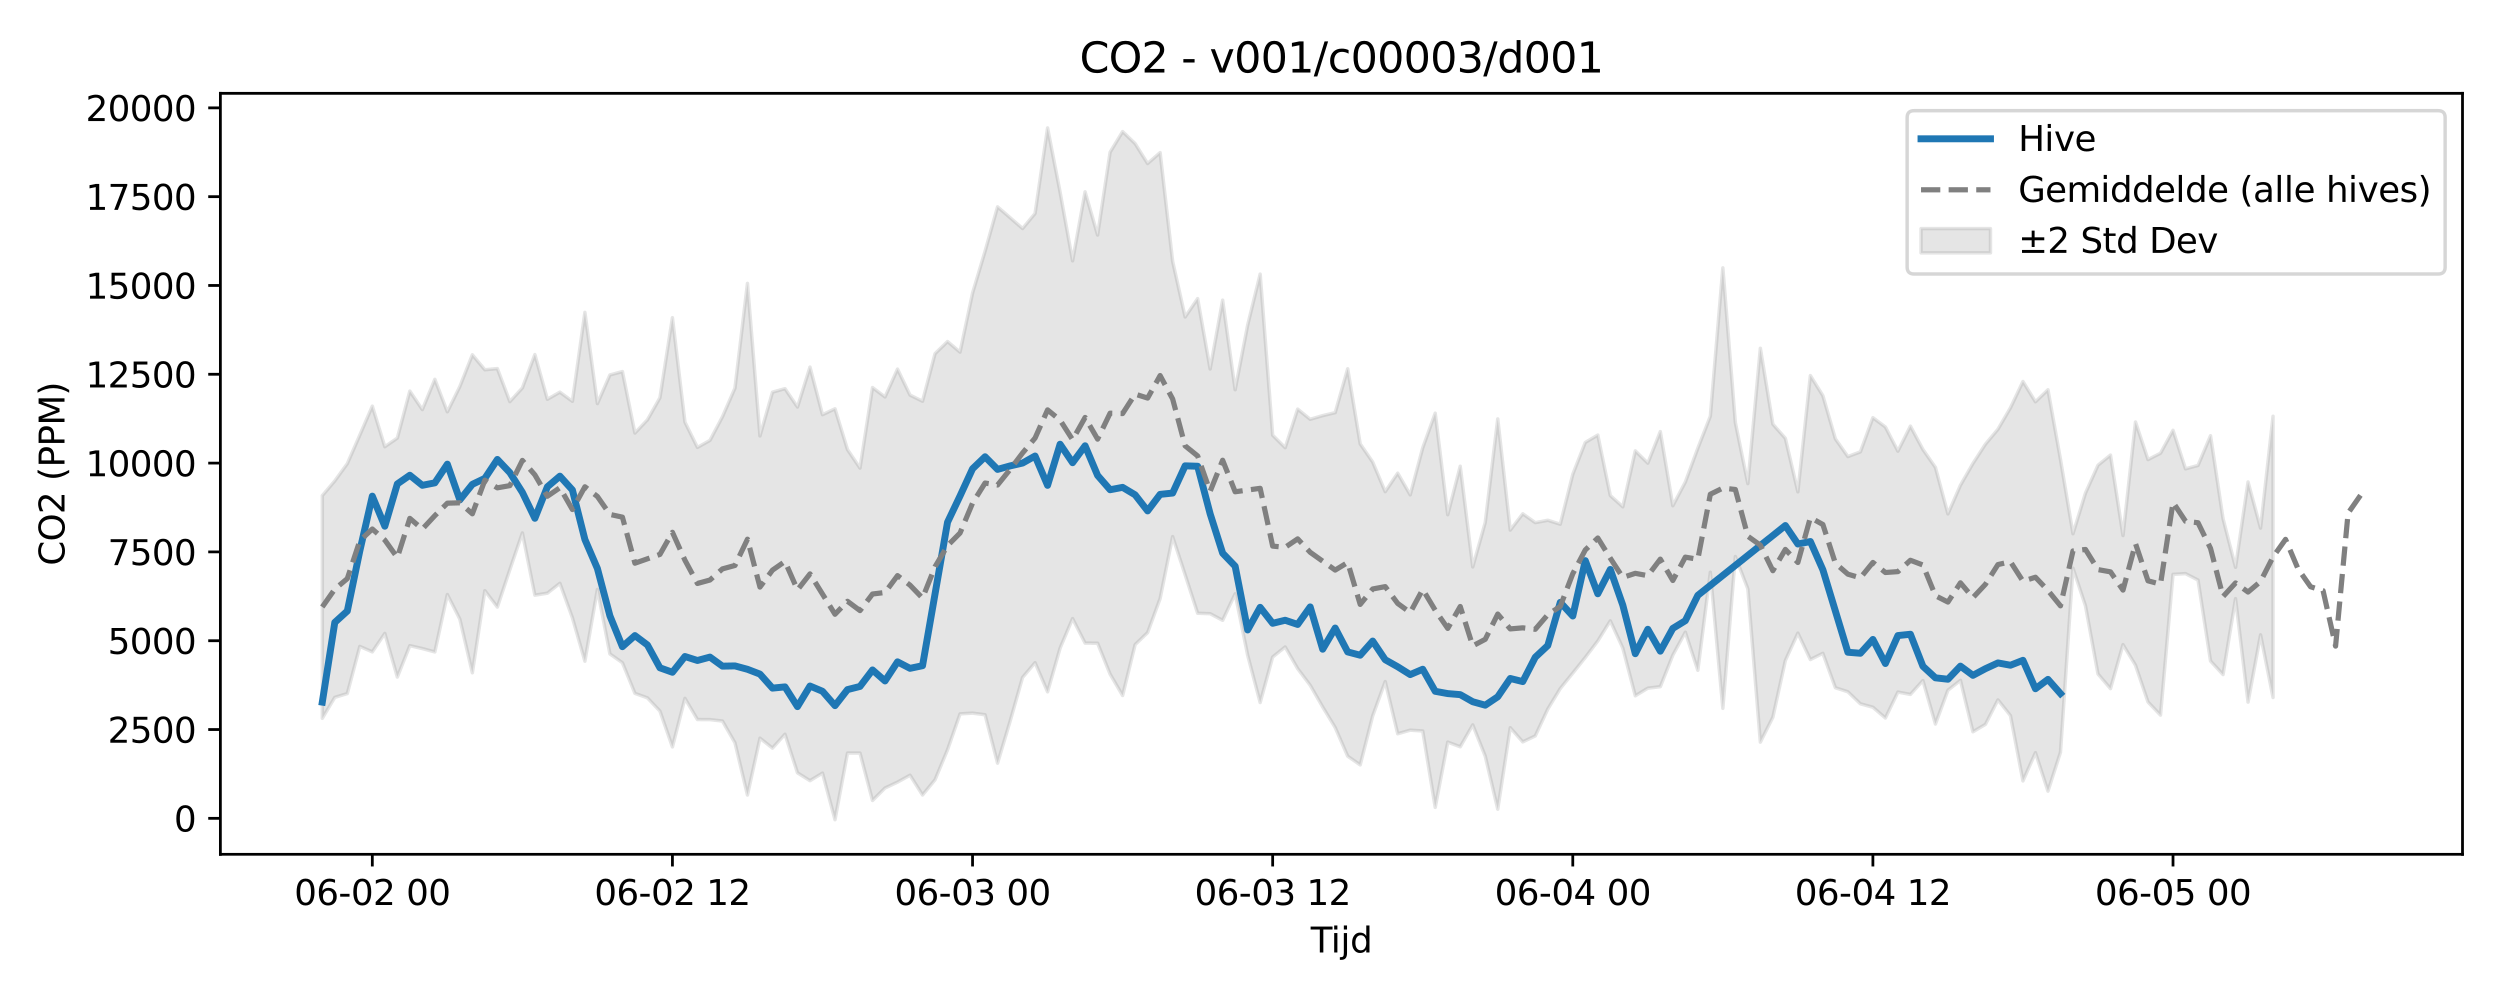 <?xml version="1.0" encoding="utf-8" standalone="no"?>
<!DOCTYPE svg PUBLIC "-//W3C//DTD SVG 1.1//EN"
  "http://www.w3.org/Graphics/SVG/1.1/DTD/svg11.dtd">
<svg xmlns:xlink="http://www.w3.org/1999/xlink" width="720pt" height="288pt" viewBox="0 0 720 288" xmlns="http://www.w3.org/2000/svg" version="1.1">
 <defs>
  <style type="text/css">*{stroke-linejoin: round; stroke-linecap: butt}</style>
 </defs>
 <g id="figure_1">
  <g id="patch_1">
   <path d="M 0 288 
L 720 288 
L 720 0 
L 0 0 
z
" style="fill: #ffffff"/>
  </g>
  <g id="axes_1">
   <g id="patch_2">
    <path d="M 63.47 246.04 
L 709.2 246.04 
L 709.2 26.88 
L 63.47 26.88 
z
" style="fill: #ffffff"/>
   </g>
   <g id="FillBetweenPolyCollection_1">
    <defs>
     <path id="md3082f75f8" d="M 92.821 -145.256 
L 92.821 -81.126 
L 96.423 -87.15 
L 100.024 -88.252 
L 103.626 -101.834 
L 107.227 -100.257 
L 110.828 -105.578 
L 114.43 -93.008 
L 118.031 -102.047 
L 121.633 -101.211 
L 125.234 -100.236 
L 128.835 -116.774 
L 132.437 -109.688 
L 136.038 -94.23 
L 139.639 -117.886 
L 143.241 -113.158 
L 146.842 -123.954 
L 150.444 -134.523 
L 154.045 -116.588 
L 157.646 -117.158 
L 161.248 -120.013 
L 164.849 -110.102 
L 168.451 -97.567 
L 172.052 -118.265 
L 175.653 -99.675 
L 179.255 -97.133 
L 182.856 -88.314 
L 186.458 -87.012 
L 190.059 -83.213 
L 193.66 -72.883 
L 197.262 -86.874 
L 200.863 -80.772 
L 204.465 -80.747 
L 208.066 -80.342 
L 211.667 -74.076 
L 215.269 -59.028 
L 218.87 -75.405 
L 222.472 -72.541 
L 226.073 -76.539 
L 229.674 -65.428 
L 233.276 -63.16 
L 236.877 -65.345 
L 240.479 -51.922 
L 244.08 -71.128 
L 247.681 -71.117 
L 251.283 -57.455 
L 254.884 -61.055 
L 258.486 -62.745 
L 262.087 -64.737 
L 265.688 -59.037 
L 269.29 -63.426 
L 272.891 -72.067 
L 276.492 -82.403 
L 280.094 -82.618 
L 283.695 -82.153 
L 287.297 -68.209 
L 290.898 -80.244 
L 294.499 -92.896 
L 298.101 -97.152 
L 301.702 -88.748 
L 305.304 -101.334 
L 308.905 -109.847 
L 312.506 -102.78 
L 316.108 -102.758 
L 319.709 -93.853 
L 323.311 -87.694 
L 326.912 -102.353 
L 330.513 -105.808 
L 334.115 -115.62 
L 337.716 -133.458 
L 341.318 -122.473 
L 344.919 -111.38 
L 348.52 -111.251 
L 352.122 -109.346 
L 355.723 -116.989 
L 359.325 -99.314 
L 362.926 -85.659 
L 366.527 -98.775 
L 370.129 -101.677 
L 373.73 -95.427 
L 377.332 -90.651 
L 380.933 -84.391 
L 384.534 -78.47 
L 388.136 -70.212 
L 391.737 -67.707 
L 395.338 -81.826 
L 398.94 -91.708 
L 402.541 -76.673 
L 406.143 -77.708 
L 409.744 -77.48 
L 413.345 -55.468 
L 416.947 -74.274 
L 420.548 -72.922 
L 424.15 -79.229 
L 427.751 -70.224 
L 431.352 -54.949 
L 434.954 -78.418 
L 438.555 -74.336 
L 442.157 -76.053 
L 445.758 -83.774 
L 449.359 -89.702 
L 452.961 -94.149 
L 456.562 -98.644 
L 460.164 -103.402 
L 463.765 -109.195 
L 467.366 -101.37 
L 470.968 -87.606 
L 474.569 -89.803 
L 478.171 -90.233 
L 481.772 -99.302 
L 485.373 -105.922 
L 488.975 -94.956 
L 492.576 -123.201 
L 496.178 -83.991 
L 499.779 -127.722 
L 503.38 -118.406 
L 506.982 -74.262 
L 510.583 -81.434 
L 514.184 -97.772 
L 517.786 -105.661 
L 521.387 -98.048 
L 524.989 -99.842 
L 528.59 -89.931 
L 532.191 -88.764 
L 535.793 -85.301 
L 539.394 -84.313 
L 542.996 -81.213 
L 546.597 -88.68 
L 550.198 -88.005 
L 553.8 -92 
L 557.401 -79.476 
L 561.003 -89.213 
L 564.604 -92.055 
L 568.205 -77.242 
L 571.807 -79.384 
L 575.408 -86.43 
L 579.01 -81.914 
L 582.611 -63.091 
L 586.212 -71.228 
L 589.814 -60.145 
L 593.415 -71.33 
L 597.017 -124.37 
L 600.618 -113.513 
L 604.219 -93.894 
L 607.821 -89.673 
L 611.422 -102.352 
L 615.024 -96.408 
L 618.625 -85.817 
L 622.226 -82.044 
L 625.828 -122.581 
L 629.429 -122.794 
L 633.031 -120.94 
L 636.632 -97.632 
L 640.233 -93.721 
L 643.835 -115.594 
L 647.436 -85.784 
L 651.037 -105.166 
L 654.639 -87.112 
L 654.639 -168.128 
L 654.639 -168.128 
L 651.037 -135.907 
L 647.436 -149.2 
L 643.835 -124.623 
L 640.233 -138.648 
L 636.632 -162.519 
L 633.031 -153.957 
L 629.429 -152.976 
L 625.828 -164.078 
L 622.226 -157.473 
L 618.625 -155.642 
L 615.024 -166.472 
L 611.422 -133.759 
L 607.821 -156.942 
L 604.219 -154.015 
L 600.618 -145.996 
L 597.017 -134.274 
L 593.415 -155.711 
L 589.814 -175.746 
L 586.212 -172.283 
L 582.611 -178.134 
L 579.01 -170.548 
L 575.408 -164.375 
L 571.807 -160.075 
L 568.205 -154.521 
L 564.604 -148.239 
L 561.003 -139.997 
L 557.401 -153.389 
L 553.8 -158.559 
L 550.198 -165.279 
L 546.597 -158.064 
L 542.996 -165.025 
L 539.394 -167.708 
L 535.793 -157.866 
L 532.191 -156.508 
L 528.59 -161.613 
L 524.989 -174.044 
L 521.387 -179.834 
L 517.786 -146.352 
L 514.184 -161.759 
L 510.583 -165.844 
L 506.982 -187.699 
L 503.38 -148.713 
L 499.779 -166.329 
L 496.178 -210.866 
L 492.576 -168.121 
L 488.975 -158.907 
L 485.373 -149.166 
L 481.772 -142.337 
L 478.171 -163.704 
L 474.569 -154.611 
L 470.968 -158.155 
L 467.366 -142.032 
L 463.765 -145.288 
L 460.164 -162.704 
L 456.562 -160.578 
L 452.961 -151.399 
L 449.359 -137.027 
L 445.758 -138.168 
L 442.157 -137.485 
L 438.555 -140.029 
L 434.954 -135.332 
L 431.352 -167.361 
L 427.751 -137.544 
L 424.15 -124.718 
L 420.548 -153.734 
L 416.947 -139.76 
L 413.345 -169.011 
L 409.744 -159.015 
L 406.143 -145.474 
L 402.541 -151.736 
L 398.94 -146.394 
L 395.338 -154.927 
L 391.737 -160.161 
L 388.136 -181.798 
L 384.534 -169.161 
L 380.933 -168.302 
L 377.332 -167.244 
L 373.73 -170.182 
L 370.129 -159.071 
L 366.527 -162.669 
L 362.926 -209.066 
L 359.325 -194.357 
L 355.723 -175.751 
L 352.122 -201.558 
L 348.52 -181.722 
L 344.919 -201.997 
L 341.318 -196.712 
L 337.716 -212.756 
L 334.115 -244.054 
L 330.513 -240.908 
L 326.912 -246.646 
L 323.311 -250.106 
L 319.709 -244.151 
L 316.108 -220.302 
L 312.506 -232.76 
L 308.905 -212.872 
L 305.304 -232.686 
L 301.702 -251.158 
L 298.101 -226.536 
L 294.499 -222.183 
L 290.898 -225.323 
L 287.297 -228.429 
L 283.695 -215.618 
L 280.094 -203.591 
L 276.492 -186.586 
L 272.891 -189.642 
L 269.29 -186.147 
L 265.688 -172.445 
L 262.087 -174.217 
L 258.486 -181.702 
L 254.884 -173.677 
L 251.283 -176.391 
L 247.681 -153.179 
L 244.08 -158.526 
L 240.479 -170.269 
L 236.877 -168.569 
L 233.276 -182.279 
L 229.674 -170.776 
L 226.073 -176.071 
L 222.472 -175.058 
L 218.87 -162.447 
L 215.269 -206.391 
L 211.667 -176.218 
L 208.066 -167.98 
L 204.465 -161.168 
L 200.863 -159.151 
L 197.262 -166.44 
L 193.66 -196.514 
L 190.059 -173.44 
L 186.458 -167.089 
L 182.856 -163.283 
L 179.255 -180.995 
L 175.653 -180.016 
L 172.052 -171.759 
L 168.451 -198.045 
L 164.849 -172.416 
L 161.248 -175.065 
L 157.646 -173.004 
L 154.045 -185.886 
L 150.444 -176.278 
L 146.842 -172.33 
L 143.241 -181.848 
L 139.639 -181.511 
L 136.038 -185.818 
L 132.437 -176.689 
L 128.835 -169.393 
L 125.234 -178.76 
L 121.633 -170.03 
L 118.031 -175.371 
L 114.43 -161.833 
L 110.828 -159.341 
L 107.227 -171.034 
L 103.626 -162.691 
L 100.024 -154.461 
L 96.423 -149.505 
L 92.821 -145.256 
z
" style="stroke: #808080; stroke-opacity: 0.2"/>
    </defs>
    <g clip-path="url(#pd3cd2c3487)">
     <use xlink:href="#md3082f75f8" x="0" y="288" style="fill: #808080; fill-opacity: 0.2; stroke: #808080; stroke-opacity: 0.2"/>
    </g>
   </g>
   <g id="matplotlib.axis_1">
    <g id="xtick_1">
     <g id="line2d_1">
      <defs>
       <path id="m671d2f24a2" d="M 0 0 
L 0 3.5 
" style="stroke: #000000; stroke-width: 0.8"/>
      </defs>
      <g>
       <use xlink:href="#m671d2f24a2" x="107.227" y="246.04" style="stroke: #000000; stroke-width: 0.8"/>
      </g>
     </g>
     <g id="text_1">
      <!-- 06-02 00 -->
      <g transform="translate(84.746 260.638) scale(0.1 -0.1)">
       <defs>
        <path id="DejaVuSans-30" d="M 2034 4250 
Q 1547 4250 1301 3770 
Q 1056 3291 1056 2328 
Q 1056 1369 1301 889 
Q 1547 409 2034 409 
Q 2525 409 2770 889 
Q 3016 1369 3016 2328 
Q 3016 3291 2770 3770 
Q 2525 4250 2034 4250 
z
M 2034 4750 
Q 2819 4750 3233 4129 
Q 3647 3509 3647 2328 
Q 3647 1150 3233 529 
Q 2819 -91 2034 -91 
Q 1250 -91 836 529 
Q 422 1150 422 2328 
Q 422 3509 836 4129 
Q 1250 4750 2034 4750 
z
" transform="scale(0.016)"/>
        <path id="DejaVuSans-36" d="M 2113 2584 
Q 1688 2584 1439 2293 
Q 1191 2003 1191 1497 
Q 1191 994 1439 701 
Q 1688 409 2113 409 
Q 2538 409 2786 701 
Q 3034 994 3034 1497 
Q 3034 2003 2786 2293 
Q 2538 2584 2113 2584 
z
M 3366 4563 
L 3366 3988 
Q 3128 4100 2886 4159 
Q 2644 4219 2406 4219 
Q 1781 4219 1451 3797 
Q 1122 3375 1075 2522 
Q 1259 2794 1537 2939 
Q 1816 3084 2150 3084 
Q 2853 3084 3261 2657 
Q 3669 2231 3669 1497 
Q 3669 778 3244 343 
Q 2819 -91 2113 -91 
Q 1303 -91 875 529 
Q 447 1150 447 2328 
Q 447 3434 972 4092 
Q 1497 4750 2381 4750 
Q 2619 4750 2861 4703 
Q 3103 4656 3366 4563 
z
" transform="scale(0.016)"/>
        <path id="DejaVuSans-2d" d="M 313 2009 
L 1997 2009 
L 1997 1497 
L 313 1497 
L 313 2009 
z
" transform="scale(0.016)"/>
        <path id="DejaVuSans-32" d="M 1228 531 
L 3431 531 
L 3431 0 
L 469 0 
L 469 531 
Q 828 903 1448 1529 
Q 2069 2156 2228 2338 
Q 2531 2678 2651 2914 
Q 2772 3150 2772 3378 
Q 2772 3750 2511 3984 
Q 2250 4219 1831 4219 
Q 1534 4219 1204 4116 
Q 875 4013 500 3803 
L 500 4441 
Q 881 4594 1212 4672 
Q 1544 4750 1819 4750 
Q 2544 4750 2975 4387 
Q 3406 4025 3406 3419 
Q 3406 3131 3298 2873 
Q 3191 2616 2906 2266 
Q 2828 2175 2409 1742 
Q 1991 1309 1228 531 
z
" transform="scale(0.016)"/>
        <path id="DejaVuSans-20" transform="scale(0.016)"/>
       </defs>
       <use xlink:href="#DejaVuSans-30"/>
       <use xlink:href="#DejaVuSans-36" transform="translate(63.623 0)"/>
       <use xlink:href="#DejaVuSans-2d" transform="translate(127.246 0)"/>
       <use xlink:href="#DejaVuSans-30" transform="translate(163.33 0)"/>
       <use xlink:href="#DejaVuSans-32" transform="translate(226.953 0)"/>
       <use xlink:href="#DejaVuSans-20" transform="translate(290.576 0)"/>
       <use xlink:href="#DejaVuSans-30" transform="translate(322.363 0)"/>
       <use xlink:href="#DejaVuSans-30" transform="translate(385.986 0)"/>
      </g>
     </g>
    </g>
    <g id="xtick_2">
     <g id="line2d_2">
      <g>
       <use xlink:href="#m671d2f24a2" x="193.66" y="246.04" style="stroke: #000000; stroke-width: 0.8"/>
      </g>
     </g>
     <g id="text_2">
      <!-- 06-02 12 -->
      <g transform="translate(171.18 260.638) scale(0.1 -0.1)">
       <defs>
        <path id="DejaVuSans-31" d="M 794 531 
L 1825 531 
L 1825 4091 
L 703 3866 
L 703 4441 
L 1819 4666 
L 2450 4666 
L 2450 531 
L 3481 531 
L 3481 0 
L 794 0 
L 794 531 
z
" transform="scale(0.016)"/>
       </defs>
       <use xlink:href="#DejaVuSans-30"/>
       <use xlink:href="#DejaVuSans-36" transform="translate(63.623 0)"/>
       <use xlink:href="#DejaVuSans-2d" transform="translate(127.246 0)"/>
       <use xlink:href="#DejaVuSans-30" transform="translate(163.33 0)"/>
       <use xlink:href="#DejaVuSans-32" transform="translate(226.953 0)"/>
       <use xlink:href="#DejaVuSans-20" transform="translate(290.576 0)"/>
       <use xlink:href="#DejaVuSans-31" transform="translate(322.363 0)"/>
       <use xlink:href="#DejaVuSans-32" transform="translate(385.986 0)"/>
      </g>
     </g>
    </g>
    <g id="xtick_3">
     <g id="line2d_3">
      <g>
       <use xlink:href="#m671d2f24a2" x="280.094" y="246.04" style="stroke: #000000; stroke-width: 0.8"/>
      </g>
     </g>
     <g id="text_3">
      <!-- 06-03 00 -->
      <g transform="translate(257.613 260.638) scale(0.1 -0.1)">
       <defs>
        <path id="DejaVuSans-33" d="M 2597 2516 
Q 3050 2419 3304 2112 
Q 3559 1806 3559 1356 
Q 3559 666 3084 287 
Q 2609 -91 1734 -91 
Q 1441 -91 1130 -33 
Q 819 25 488 141 
L 488 750 
Q 750 597 1062 519 
Q 1375 441 1716 441 
Q 2309 441 2620 675 
Q 2931 909 2931 1356 
Q 2931 1769 2642 2001 
Q 2353 2234 1838 2234 
L 1294 2234 
L 1294 2753 
L 1863 2753 
Q 2328 2753 2575 2939 
Q 2822 3125 2822 3475 
Q 2822 3834 2567 4026 
Q 2313 4219 1838 4219 
Q 1578 4219 1281 4162 
Q 984 4106 628 3988 
L 628 4550 
Q 988 4650 1302 4700 
Q 1616 4750 1894 4750 
Q 2613 4750 3031 4423 
Q 3450 4097 3450 3541 
Q 3450 3153 3228 2886 
Q 3006 2619 2597 2516 
z
" transform="scale(0.016)"/>
       </defs>
       <use xlink:href="#DejaVuSans-30"/>
       <use xlink:href="#DejaVuSans-36" transform="translate(63.623 0)"/>
       <use xlink:href="#DejaVuSans-2d" transform="translate(127.246 0)"/>
       <use xlink:href="#DejaVuSans-30" transform="translate(163.33 0)"/>
       <use xlink:href="#DejaVuSans-33" transform="translate(226.953 0)"/>
       <use xlink:href="#DejaVuSans-20" transform="translate(290.576 0)"/>
       <use xlink:href="#DejaVuSans-30" transform="translate(322.363 0)"/>
       <use xlink:href="#DejaVuSans-30" transform="translate(385.986 0)"/>
      </g>
     </g>
    </g>
    <g id="xtick_4">
     <g id="line2d_4">
      <g>
       <use xlink:href="#m671d2f24a2" x="366.527" y="246.04" style="stroke: #000000; stroke-width: 0.8"/>
      </g>
     </g>
     <g id="text_4">
      <!-- 06-03 12 -->
      <g transform="translate(344.047 260.638) scale(0.1 -0.1)">
       <use xlink:href="#DejaVuSans-30"/>
       <use xlink:href="#DejaVuSans-36" transform="translate(63.623 0)"/>
       <use xlink:href="#DejaVuSans-2d" transform="translate(127.246 0)"/>
       <use xlink:href="#DejaVuSans-30" transform="translate(163.33 0)"/>
       <use xlink:href="#DejaVuSans-33" transform="translate(226.953 0)"/>
       <use xlink:href="#DejaVuSans-20" transform="translate(290.576 0)"/>
       <use xlink:href="#DejaVuSans-31" transform="translate(322.363 0)"/>
       <use xlink:href="#DejaVuSans-32" transform="translate(385.986 0)"/>
      </g>
     </g>
    </g>
    <g id="xtick_5">
     <g id="line2d_5">
      <g>
       <use xlink:href="#m671d2f24a2" x="452.961" y="246.04" style="stroke: #000000; stroke-width: 0.8"/>
      </g>
     </g>
     <g id="text_5">
      <!-- 06-04 00 -->
      <g transform="translate(430.48 260.638) scale(0.1 -0.1)">
       <defs>
        <path id="DejaVuSans-34" d="M 2419 4116 
L 825 1625 
L 2419 1625 
L 2419 4116 
z
M 2253 4666 
L 3047 4666 
L 3047 1625 
L 3713 1625 
L 3713 1100 
L 3047 1100 
L 3047 0 
L 2419 0 
L 2419 1100 
L 313 1100 
L 313 1709 
L 2253 4666 
z
" transform="scale(0.016)"/>
       </defs>
       <use xlink:href="#DejaVuSans-30"/>
       <use xlink:href="#DejaVuSans-36" transform="translate(63.623 0)"/>
       <use xlink:href="#DejaVuSans-2d" transform="translate(127.246 0)"/>
       <use xlink:href="#DejaVuSans-30" transform="translate(163.33 0)"/>
       <use xlink:href="#DejaVuSans-34" transform="translate(226.953 0)"/>
       <use xlink:href="#DejaVuSans-20" transform="translate(290.576 0)"/>
       <use xlink:href="#DejaVuSans-30" transform="translate(322.363 0)"/>
       <use xlink:href="#DejaVuSans-30" transform="translate(385.986 0)"/>
      </g>
     </g>
    </g>
    <g id="xtick_6">
     <g id="line2d_6">
      <g>
       <use xlink:href="#m671d2f24a2" x="539.394" y="246.04" style="stroke: #000000; stroke-width: 0.8"/>
      </g>
     </g>
     <g id="text_6">
      <!-- 06-04 12 -->
      <g transform="translate(516.914 260.638) scale(0.1 -0.1)">
       <use xlink:href="#DejaVuSans-30"/>
       <use xlink:href="#DejaVuSans-36" transform="translate(63.623 0)"/>
       <use xlink:href="#DejaVuSans-2d" transform="translate(127.246 0)"/>
       <use xlink:href="#DejaVuSans-30" transform="translate(163.33 0)"/>
       <use xlink:href="#DejaVuSans-34" transform="translate(226.953 0)"/>
       <use xlink:href="#DejaVuSans-20" transform="translate(290.576 0)"/>
       <use xlink:href="#DejaVuSans-31" transform="translate(322.363 0)"/>
       <use xlink:href="#DejaVuSans-32" transform="translate(385.986 0)"/>
      </g>
     </g>
    </g>
    <g id="xtick_7">
     <g id="line2d_7">
      <g>
       <use xlink:href="#m671d2f24a2" x="625.828" y="246.04" style="stroke: #000000; stroke-width: 0.8"/>
      </g>
     </g>
     <g id="text_7">
      <!-- 06-05 00 -->
      <g transform="translate(603.347 260.638) scale(0.1 -0.1)">
       <defs>
        <path id="DejaVuSans-35" d="M 691 4666 
L 3169 4666 
L 3169 4134 
L 1269 4134 
L 1269 2991 
Q 1406 3038 1543 3061 
Q 1681 3084 1819 3084 
Q 2600 3084 3056 2656 
Q 3513 2228 3513 1497 
Q 3513 744 3044 326 
Q 2575 -91 1722 -91 
Q 1428 -91 1123 -41 
Q 819 9 494 109 
L 494 744 
Q 775 591 1075 516 
Q 1375 441 1709 441 
Q 2250 441 2565 725 
Q 2881 1009 2881 1497 
Q 2881 1984 2565 2268 
Q 2250 2553 1709 2553 
Q 1456 2553 1204 2497 
Q 953 2441 691 2322 
L 691 4666 
z
" transform="scale(0.016)"/>
       </defs>
       <use xlink:href="#DejaVuSans-30"/>
       <use xlink:href="#DejaVuSans-36" transform="translate(63.623 0)"/>
       <use xlink:href="#DejaVuSans-2d" transform="translate(127.246 0)"/>
       <use xlink:href="#DejaVuSans-30" transform="translate(163.33 0)"/>
       <use xlink:href="#DejaVuSans-35" transform="translate(226.953 0)"/>
       <use xlink:href="#DejaVuSans-20" transform="translate(290.576 0)"/>
       <use xlink:href="#DejaVuSans-30" transform="translate(322.363 0)"/>
       <use xlink:href="#DejaVuSans-30" transform="translate(385.986 0)"/>
      </g>
     </g>
    </g>
    <g id="text_8">
     <!-- Tijd -->
     <g transform="translate(377.485 274.317) scale(0.1 -0.1)">
      <defs>
       <path id="DejaVuSans-54" d="M -19 4666 
L 3928 4666 
L 3928 4134 
L 2272 4134 
L 2272 0 
L 1638 0 
L 1638 4134 
L -19 4134 
L -19 4666 
z
" transform="scale(0.016)"/>
       <path id="DejaVuSans-69" d="M 603 3500 
L 1178 3500 
L 1178 0 
L 603 0 
L 603 3500 
z
M 603 4863 
L 1178 4863 
L 1178 4134 
L 603 4134 
L 603 4863 
z
" transform="scale(0.016)"/>
       <path id="DejaVuSans-6a" d="M 603 3500 
L 1178 3500 
L 1178 -63 
Q 1178 -731 923 -1031 
Q 669 -1331 103 -1331 
L -116 -1331 
L -116 -844 
L 38 -844 
Q 366 -844 484 -692 
Q 603 -541 603 -63 
L 603 3500 
z
M 603 4863 
L 1178 4863 
L 1178 4134 
L 603 4134 
L 603 4863 
z
" transform="scale(0.016)"/>
       <path id="DejaVuSans-64" d="M 2906 2969 
L 2906 4863 
L 3481 4863 
L 3481 0 
L 2906 0 
L 2906 525 
Q 2725 213 2448 61 
Q 2172 -91 1784 -91 
Q 1150 -91 751 415 
Q 353 922 353 1747 
Q 353 2572 751 3078 
Q 1150 3584 1784 3584 
Q 2172 3584 2448 3432 
Q 2725 3281 2906 2969 
z
M 947 1747 
Q 947 1113 1208 752 
Q 1469 391 1925 391 
Q 2381 391 2643 752 
Q 2906 1113 2906 1747 
Q 2906 2381 2643 2742 
Q 2381 3103 1925 3103 
Q 1469 3103 1208 2742 
Q 947 2381 947 1747 
z
" transform="scale(0.016)"/>
      </defs>
      <use xlink:href="#DejaVuSans-54"/>
      <use xlink:href="#DejaVuSans-69" transform="translate(57.959 0)"/>
      <use xlink:href="#DejaVuSans-6a" transform="translate(85.742 0)"/>
      <use xlink:href="#DejaVuSans-64" transform="translate(113.525 0)"/>
     </g>
    </g>
   </g>
   <g id="matplotlib.axis_2">
    <g id="ytick_1">
     <g id="line2d_8">
      <defs>
       <path id="maf46ab20ad" d="M 0 0 
L -3.5 0 
" style="stroke: #000000; stroke-width: 0.8"/>
      </defs>
      <g>
       <use xlink:href="#maf46ab20ad" x="63.47" y="235.682" style="stroke: #000000; stroke-width: 0.8"/>
      </g>
     </g>
     <g id="text_9">
      <!-- 0 -->
      <g transform="translate(50.108 239.481) scale(0.1 -0.1)">
       <use xlink:href="#DejaVuSans-30"/>
      </g>
     </g>
    </g>
    <g id="ytick_2">
     <g id="line2d_9">
      <g>
       <use xlink:href="#maf46ab20ad" x="63.47" y="210.104" style="stroke: #000000; stroke-width: 0.8"/>
      </g>
     </g>
     <g id="text_10">
      <!-- 2500 -->
      <g transform="translate(31.02 213.903) scale(0.1 -0.1)">
       <use xlink:href="#DejaVuSans-32"/>
       <use xlink:href="#DejaVuSans-35" transform="translate(63.623 0)"/>
       <use xlink:href="#DejaVuSans-30" transform="translate(127.246 0)"/>
       <use xlink:href="#DejaVuSans-30" transform="translate(190.869 0)"/>
      </g>
     </g>
    </g>
    <g id="ytick_3">
     <g id="line2d_10">
      <g>
       <use xlink:href="#maf46ab20ad" x="63.47" y="184.527" style="stroke: #000000; stroke-width: 0.8"/>
      </g>
     </g>
     <g id="text_11">
      <!-- 5000 -->
      <g transform="translate(31.02 188.326) scale(0.1 -0.1)">
       <use xlink:href="#DejaVuSans-35"/>
       <use xlink:href="#DejaVuSans-30" transform="translate(63.623 0)"/>
       <use xlink:href="#DejaVuSans-30" transform="translate(127.246 0)"/>
       <use xlink:href="#DejaVuSans-30" transform="translate(190.869 0)"/>
      </g>
     </g>
    </g>
    <g id="ytick_4">
     <g id="line2d_11">
      <g>
       <use xlink:href="#maf46ab20ad" x="63.47" y="158.949" style="stroke: #000000; stroke-width: 0.8"/>
      </g>
     </g>
     <g id="text_12">
      <!-- 7500 -->
      <g transform="translate(31.02 162.749) scale(0.1 -0.1)">
       <defs>
        <path id="DejaVuSans-37" d="M 525 4666 
L 3525 4666 
L 3525 4397 
L 1831 0 
L 1172 0 
L 2766 4134 
L 525 4134 
L 525 4666 
z
" transform="scale(0.016)"/>
       </defs>
       <use xlink:href="#DejaVuSans-37"/>
       <use xlink:href="#DejaVuSans-35" transform="translate(63.623 0)"/>
       <use xlink:href="#DejaVuSans-30" transform="translate(127.246 0)"/>
       <use xlink:href="#DejaVuSans-30" transform="translate(190.869 0)"/>
      </g>
     </g>
    </g>
    <g id="ytick_5">
     <g id="line2d_12">
      <g>
       <use xlink:href="#maf46ab20ad" x="63.47" y="133.372" style="stroke: #000000; stroke-width: 0.8"/>
      </g>
     </g>
     <g id="text_13">
      <!-- 10000 -->
      <g transform="translate(24.657 137.171) scale(0.1 -0.1)">
       <use xlink:href="#DejaVuSans-31"/>
       <use xlink:href="#DejaVuSans-30" transform="translate(63.623 0)"/>
       <use xlink:href="#DejaVuSans-30" transform="translate(127.246 0)"/>
       <use xlink:href="#DejaVuSans-30" transform="translate(190.869 0)"/>
       <use xlink:href="#DejaVuSans-30" transform="translate(254.492 0)"/>
      </g>
     </g>
    </g>
    <g id="ytick_6">
     <g id="line2d_13">
      <g>
       <use xlink:href="#maf46ab20ad" x="63.47" y="107.795" style="stroke: #000000; stroke-width: 0.8"/>
      </g>
     </g>
     <g id="text_14">
      <!-- 12500 -->
      <g transform="translate(24.657 111.594) scale(0.1 -0.1)">
       <use xlink:href="#DejaVuSans-31"/>
       <use xlink:href="#DejaVuSans-32" transform="translate(63.623 0)"/>
       <use xlink:href="#DejaVuSans-35" transform="translate(127.246 0)"/>
       <use xlink:href="#DejaVuSans-30" transform="translate(190.869 0)"/>
       <use xlink:href="#DejaVuSans-30" transform="translate(254.492 0)"/>
      </g>
     </g>
    </g>
    <g id="ytick_7">
     <g id="line2d_14">
      <g>
       <use xlink:href="#maf46ab20ad" x="63.47" y="82.217" style="stroke: #000000; stroke-width: 0.8"/>
      </g>
     </g>
     <g id="text_15">
      <!-- 15000 -->
      <g transform="translate(24.657 86.016) scale(0.1 -0.1)">
       <use xlink:href="#DejaVuSans-31"/>
       <use xlink:href="#DejaVuSans-35" transform="translate(63.623 0)"/>
       <use xlink:href="#DejaVuSans-30" transform="translate(127.246 0)"/>
       <use xlink:href="#DejaVuSans-30" transform="translate(190.869 0)"/>
       <use xlink:href="#DejaVuSans-30" transform="translate(254.492 0)"/>
      </g>
     </g>
    </g>
    <g id="ytick_8">
     <g id="line2d_15">
      <g>
       <use xlink:href="#maf46ab20ad" x="63.47" y="56.64" style="stroke: #000000; stroke-width: 0.8"/>
      </g>
     </g>
     <g id="text_16">
      <!-- 17500 -->
      <g transform="translate(24.657 60.439) scale(0.1 -0.1)">
       <use xlink:href="#DejaVuSans-31"/>
       <use xlink:href="#DejaVuSans-37" transform="translate(63.623 0)"/>
       <use xlink:href="#DejaVuSans-35" transform="translate(127.246 0)"/>
       <use xlink:href="#DejaVuSans-30" transform="translate(190.869 0)"/>
       <use xlink:href="#DejaVuSans-30" transform="translate(254.492 0)"/>
      </g>
     </g>
    </g>
    <g id="ytick_9">
     <g id="line2d_16">
      <g>
       <use xlink:href="#maf46ab20ad" x="63.47" y="31.062" style="stroke: #000000; stroke-width: 0.8"/>
      </g>
     </g>
     <g id="text_17">
      <!-- 20000 -->
      <g transform="translate(24.657 34.862) scale(0.1 -0.1)">
       <use xlink:href="#DejaVuSans-32"/>
       <use xlink:href="#DejaVuSans-30" transform="translate(63.623 0)"/>
       <use xlink:href="#DejaVuSans-30" transform="translate(127.246 0)"/>
       <use xlink:href="#DejaVuSans-30" transform="translate(190.869 0)"/>
       <use xlink:href="#DejaVuSans-30" transform="translate(254.492 0)"/>
      </g>
     </g>
    </g>
    <g id="text_18">
     <!-- CO2 (PPM) -->
     <g transform="translate(18.578 162.903) rotate(-90) scale(0.1 -0.1)">
      <defs>
       <path id="DejaVuSans-43" d="M 4122 4306 
L 4122 3641 
Q 3803 3938 3442 4084 
Q 3081 4231 2675 4231 
Q 1875 4231 1450 3742 
Q 1025 3253 1025 2328 
Q 1025 1406 1450 917 
Q 1875 428 2675 428 
Q 3081 428 3442 575 
Q 3803 722 4122 1019 
L 4122 359 
Q 3791 134 3420 21 
Q 3050 -91 2638 -91 
Q 1578 -91 968 557 
Q 359 1206 359 2328 
Q 359 3453 968 4101 
Q 1578 4750 2638 4750 
Q 3056 4750 3426 4639 
Q 3797 4528 4122 4306 
z
" transform="scale(0.016)"/>
       <path id="DejaVuSans-4f" d="M 2522 4238 
Q 1834 4238 1429 3725 
Q 1025 3213 1025 2328 
Q 1025 1447 1429 934 
Q 1834 422 2522 422 
Q 3209 422 3611 934 
Q 4013 1447 4013 2328 
Q 4013 3213 3611 3725 
Q 3209 4238 2522 4238 
z
M 2522 4750 
Q 3503 4750 4090 4092 
Q 4678 3434 4678 2328 
Q 4678 1225 4090 567 
Q 3503 -91 2522 -91 
Q 1538 -91 948 565 
Q 359 1222 359 2328 
Q 359 3434 948 4092 
Q 1538 4750 2522 4750 
z
" transform="scale(0.016)"/>
       <path id="DejaVuSans-28" d="M 1984 4856 
Q 1566 4138 1362 3434 
Q 1159 2731 1159 2009 
Q 1159 1288 1364 580 
Q 1569 -128 1984 -844 
L 1484 -844 
Q 1016 -109 783 600 
Q 550 1309 550 2009 
Q 550 2706 781 3412 
Q 1013 4119 1484 4856 
L 1984 4856 
z
" transform="scale(0.016)"/>
       <path id="DejaVuSans-50" d="M 1259 4147 
L 1259 2394 
L 2053 2394 
Q 2494 2394 2734 2622 
Q 2975 2850 2975 3272 
Q 2975 3691 2734 3919 
Q 2494 4147 2053 4147 
L 1259 4147 
z
M 628 4666 
L 2053 4666 
Q 2838 4666 3239 4311 
Q 3641 3956 3641 3272 
Q 3641 2581 3239 2228 
Q 2838 1875 2053 1875 
L 1259 1875 
L 1259 0 
L 628 0 
L 628 4666 
z
" transform="scale(0.016)"/>
       <path id="DejaVuSans-4d" d="M 628 4666 
L 1569 4666 
L 2759 1491 
L 3956 4666 
L 4897 4666 
L 4897 0 
L 4281 0 
L 4281 4097 
L 3078 897 
L 2444 897 
L 1241 4097 
L 1241 0 
L 628 0 
L 628 4666 
z
" transform="scale(0.016)"/>
       <path id="DejaVuSans-29" d="M 513 4856 
L 1013 4856 
Q 1481 4119 1714 3412 
Q 1947 2706 1947 2009 
Q 1947 1309 1714 600 
Q 1481 -109 1013 -844 
L 513 -844 
Q 928 -128 1133 580 
Q 1338 1288 1338 2009 
Q 1338 2731 1133 3434 
Q 928 4138 513 4856 
z
" transform="scale(0.016)"/>
      </defs>
      <use xlink:href="#DejaVuSans-43"/>
      <use xlink:href="#DejaVuSans-4f" transform="translate(69.824 0)"/>
      <use xlink:href="#DejaVuSans-32" transform="translate(148.535 0)"/>
      <use xlink:href="#DejaVuSans-20" transform="translate(212.158 0)"/>
      <use xlink:href="#DejaVuSans-28" transform="translate(243.945 0)"/>
      <use xlink:href="#DejaVuSans-50" transform="translate(282.959 0)"/>
      <use xlink:href="#DejaVuSans-50" transform="translate(343.262 0)"/>
      <use xlink:href="#DejaVuSans-4d" transform="translate(403.564 0)"/>
      <use xlink:href="#DejaVuSans-29" transform="translate(489.844 0)"/>
     </g>
    </g>
   </g>
   <g id="line2d_17">
    <path d="M 92.821 202.211 
L 96.423 179.254 
L 100.024 175.981 
L 103.626 158.66 
L 107.227 142.894 
L 110.828 151.546 
L 114.43 139.371 
L 118.031 136.871 
L 121.633 139.77 
L 125.234 139.064 
L 128.835 133.679 
L 132.437 143.971 
L 136.038 139.487 
L 139.639 137.761 
L 143.241 132.322 
L 146.842 136.117 
L 150.444 141.809 
L 154.045 149.267 
L 157.646 140.203 
L 161.248 137.14 
L 164.849 141.113 
L 168.451 155.372 
L 172.052 163.734 
L 175.653 177.355 
L 179.255 186.242 
L 182.856 183.047 
L 186.458 185.748 
L 190.059 192.33 
L 193.66 193.612 
L 197.262 189.073 
L 200.863 190.219 
L 204.465 189.243 
L 208.066 191.852 
L 211.667 191.781 
L 215.269 192.756 
L 218.87 194.14 
L 222.472 198.178 
L 226.073 197.824 
L 229.674 203.505 
L 233.276 197.575 
L 236.877 199.089 
L 240.479 203.222 
L 244.08 198.605 
L 247.681 197.694 
L 251.283 192.947 
L 254.884 196.112 
L 258.486 190.611 
L 262.087 192.48 
L 265.688 191.723 
L 272.891 150.393 
L 276.492 142.829 
L 280.094 135.002 
L 283.695 131.547 
L 287.297 135.186 
L 290.898 134.187 
L 294.499 133.362 
L 298.101 131.336 
L 301.702 139.78 
L 305.304 127.939 
L 308.905 133.259 
L 312.506 128.386 
L 316.108 136.922 
L 319.709 141.045 
L 323.311 140.36 
L 326.912 142.508 
L 330.513 147.139 
L 334.115 142.379 
L 337.716 142.003 
L 341.318 134.16 
L 344.919 134.279 
L 348.52 147.982 
L 352.122 159.318 
L 355.723 163.066 
L 359.325 181.423 
L 362.926 174.917 
L 366.527 179.51 
L 370.129 178.634 
L 373.73 179.841 
L 377.332 174.794 
L 380.933 186.972 
L 384.534 180.878 
L 388.136 187.756 
L 391.737 188.704 
L 395.338 184.629 
L 398.94 190 
L 402.541 192.026 
L 406.143 194.284 
L 409.744 192.742 
L 413.345 199.096 
L 416.947 199.754 
L 420.548 200.054 
L 424.15 202.1 
L 427.751 203.096 
L 431.352 200.675 
L 434.954 195.402 
L 438.555 196.296 
L 442.157 189.284 
L 445.758 185.918 
L 449.359 173.484 
L 452.961 177.409 
L 456.562 161.47 
L 460.164 171.005 
L 463.765 164.007 
L 467.366 174.286 
L 470.968 188.265 
L 474.569 181.239 
L 478.171 187.535 
L 481.772 180.977 
L 485.373 178.763 
L 488.975 171.455 
L 514.184 151.355 
L 517.786 156.678 
L 521.387 155.959 
L 524.989 164.109 
L 532.191 187.848 
L 535.793 188.138 
L 539.394 184.165 
L 542.996 191.092 
L 546.597 183.043 
L 550.198 182.665 
L 553.8 191.89 
L 557.401 195.215 
L 561.003 195.621 
L 564.604 191.845 
L 568.205 194.502 
L 571.807 192.579 
L 575.408 190.921 
L 579.01 191.586 
L 582.611 190.174 
L 586.212 198.356 
L 589.814 195.665 
L 593.415 199.744 
L 593.415 199.744 
" clip-path="url(#pd3cd2c3487)" style="fill: none; stroke: #1f77b4; stroke-width: 2; stroke-linecap: square"/>
   </g>
   <g id="line2d_18">
    <path d="M 92.821 174.809 
L 96.423 169.672 
L 100.024 166.644 
L 103.626 155.737 
L 107.227 152.355 
L 110.828 155.541 
L 114.43 160.58 
L 118.031 149.291 
L 121.633 152.379 
L 125.234 148.502 
L 128.835 144.916 
L 132.437 144.811 
L 136.038 147.976 
L 139.639 138.301 
L 143.241 140.497 
L 146.842 139.858 
L 150.444 132.6 
L 154.045 136.763 
L 157.646 142.919 
L 161.248 140.461 
L 164.849 146.741 
L 168.451 140.194 
L 172.052 142.988 
L 175.653 148.155 
L 179.255 148.936 
L 182.856 162.202 
L 190.059 159.673 
L 193.66 153.301 
L 197.262 161.343 
L 200.863 168.038 
L 204.465 167.043 
L 208.066 163.839 
L 211.667 162.853 
L 215.269 155.29 
L 218.87 169.074 
L 222.472 164.201 
L 226.073 161.695 
L 229.674 169.898 
L 233.276 165.281 
L 240.479 176.905 
L 244.08 173.173 
L 247.681 175.852 
L 251.283 171.077 
L 254.884 170.634 
L 258.486 165.777 
L 262.087 168.523 
L 265.688 172.259 
L 269.29 163.213 
L 272.891 157.145 
L 276.492 153.506 
L 280.094 144.895 
L 283.695 139.115 
L 287.297 139.681 
L 290.898 135.216 
L 294.499 130.461 
L 298.101 126.156 
L 301.702 118.047 
L 305.304 120.99 
L 308.905 126.64 
L 312.506 120.23 
L 316.108 126.47 
L 319.709 118.998 
L 323.311 119.1 
L 326.912 113.501 
L 330.513 114.642 
L 334.115 108.163 
L 337.716 114.893 
L 341.318 128.408 
L 344.919 131.312 
L 348.52 141.513 
L 352.122 132.548 
L 355.723 141.63 
L 362.926 140.637 
L 366.527 157.278 
L 370.129 157.626 
L 373.73 155.196 
L 377.332 159.053 
L 384.534 164.184 
L 388.136 161.995 
L 391.737 174.066 
L 395.338 169.623 
L 398.94 168.949 
L 402.541 173.795 
L 406.143 176.409 
L 409.744 169.753 
L 413.345 175.761 
L 416.947 180.983 
L 420.548 174.672 
L 424.15 186.026 
L 427.751 184.116 
L 431.352 176.845 
L 434.954 181.125 
L 438.555 180.817 
L 442.157 181.231 
L 445.758 177.029 
L 449.359 174.636 
L 452.961 165.226 
L 456.562 158.389 
L 460.164 154.947 
L 463.765 160.759 
L 467.366 166.299 
L 470.968 165.119 
L 474.569 165.793 
L 478.171 161.031 
L 481.772 167.181 
L 485.373 160.456 
L 488.975 161.068 
L 492.576 142.339 
L 496.178 140.571 
L 499.779 140.974 
L 503.38 154.44 
L 506.982 157.019 
L 510.583 164.361 
L 514.184 158.234 
L 517.786 161.994 
L 521.387 149.059 
L 524.989 151.057 
L 528.59 162.228 
L 532.191 165.364 
L 535.793 166.416 
L 539.394 161.989 
L 542.996 164.881 
L 546.597 164.628 
L 550.198 161.358 
L 553.8 162.721 
L 557.401 171.568 
L 561.003 173.395 
L 564.604 167.853 
L 568.205 172.118 
L 571.807 168.271 
L 575.408 162.597 
L 579.01 161.769 
L 582.611 167.387 
L 586.212 166.244 
L 589.814 170.054 
L 593.415 174.48 
L 597.017 158.678 
L 600.618 158.246 
L 604.219 164.046 
L 607.821 164.692 
L 611.422 169.944 
L 615.024 156.56 
L 618.625 167.271 
L 622.226 168.241 
L 625.828 144.67 
L 629.429 150.115 
L 633.031 150.551 
L 636.632 157.925 
L 640.233 171.815 
L 643.835 167.891 
L 647.436 170.508 
L 651.037 167.463 
L 654.639 160.38 
L 658.24 155.338 
L 661.842 163.847 
L 665.443 168.981 
L 669.044 170.118 
L 672.646 186.077 
L 676.247 147.794 
L 679.849 142.611 
L 679.849 142.611 
" clip-path="url(#pd3cd2c3487)" style="fill: none; stroke-dasharray: 5.55,2.4; stroke-dashoffset: 0; stroke: #808080; stroke-width: 1.5"/>
   </g>
   <g id="patch_3">
    <path d="M 63.47 246.04 
L 63.47 26.88 
" style="fill: none; stroke: #000000; stroke-width: 0.8; stroke-linejoin: miter; stroke-linecap: square"/>
   </g>
   <g id="patch_4">
    <path d="M 709.2 246.04 
L 709.2 26.88 
" style="fill: none; stroke: #000000; stroke-width: 0.8; stroke-linejoin: miter; stroke-linecap: square"/>
   </g>
   <g id="patch_5">
    <path d="M 63.47 246.04 
L 709.2 246.04 
" style="fill: none; stroke: #000000; stroke-width: 0.8; stroke-linejoin: miter; stroke-linecap: square"/>
   </g>
   <g id="patch_6">
    <path d="M 63.47 26.88 
L 709.2 26.88 
" style="fill: none; stroke: #000000; stroke-width: 0.8; stroke-linejoin: miter; stroke-linecap: square"/>
   </g>
   <g id="text_19">
    <!-- CO2 - v001/c00003/d001 -->
    <g transform="translate(310.932 20.88) scale(0.12 -0.12)">
     <defs>
      <path id="DejaVuSans-76" d="M 191 3500 
L 800 3500 
L 1894 563 
L 2988 3500 
L 3597 3500 
L 2284 0 
L 1503 0 
L 191 3500 
z
" transform="scale(0.016)"/>
      <path id="DejaVuSans-2f" d="M 1625 4666 
L 2156 4666 
L 531 -594 
L 0 -594 
L 1625 4666 
z
" transform="scale(0.016)"/>
      <path id="DejaVuSans-63" d="M 3122 3366 
L 3122 2828 
Q 2878 2963 2633 3030 
Q 2388 3097 2138 3097 
Q 1578 3097 1268 2742 
Q 959 2388 959 1747 
Q 959 1106 1268 751 
Q 1578 397 2138 397 
Q 2388 397 2633 464 
Q 2878 531 3122 666 
L 3122 134 
Q 2881 22 2623 -34 
Q 2366 -91 2075 -91 
Q 1284 -91 818 406 
Q 353 903 353 1747 
Q 353 2603 823 3093 
Q 1294 3584 2113 3584 
Q 2378 3584 2631 3529 
Q 2884 3475 3122 3366 
z
" transform="scale(0.016)"/>
     </defs>
     <use xlink:href="#DejaVuSans-43"/>
     <use xlink:href="#DejaVuSans-4f" transform="translate(69.824 0)"/>
     <use xlink:href="#DejaVuSans-32" transform="translate(148.535 0)"/>
     <use xlink:href="#DejaVuSans-20" transform="translate(212.158 0)"/>
     <use xlink:href="#DejaVuSans-2d" transform="translate(243.945 0)"/>
     <use xlink:href="#DejaVuSans-20" transform="translate(280.029 0)"/>
     <use xlink:href="#DejaVuSans-76" transform="translate(311.816 0)"/>
     <use xlink:href="#DejaVuSans-30" transform="translate(370.996 0)"/>
     <use xlink:href="#DejaVuSans-30" transform="translate(434.619 0)"/>
     <use xlink:href="#DejaVuSans-31" transform="translate(498.242 0)"/>
     <use xlink:href="#DejaVuSans-2f" transform="translate(561.865 0)"/>
     <use xlink:href="#DejaVuSans-63" transform="translate(595.557 0)"/>
     <use xlink:href="#DejaVuSans-30" transform="translate(650.537 0)"/>
     <use xlink:href="#DejaVuSans-30" transform="translate(714.16 0)"/>
     <use xlink:href="#DejaVuSans-30" transform="translate(777.783 0)"/>
     <use xlink:href="#DejaVuSans-30" transform="translate(841.406 0)"/>
     <use xlink:href="#DejaVuSans-33" transform="translate(905.029 0)"/>
     <use xlink:href="#DejaVuSans-2f" transform="translate(968.652 0)"/>
     <use xlink:href="#DejaVuSans-64" transform="translate(1002.344 0)"/>
     <use xlink:href="#DejaVuSans-30" transform="translate(1065.82 0)"/>
     <use xlink:href="#DejaVuSans-30" transform="translate(1129.443 0)"/>
     <use xlink:href="#DejaVuSans-31" transform="translate(1193.066 0)"/>
    </g>
   </g>
   <g id="legend_1">
    <g id="patch_7">
     <path d="M 551.256 78.914 
L 702.2 78.914 
Q 704.2 78.914 704.2 76.914 
L 704.2 33.88 
Q 704.2 31.88 702.2 31.88 
L 551.256 31.88 
Q 549.256 31.88 549.256 33.88 
L 549.256 76.914 
Q 549.256 78.914 551.256 78.914 
z
" style="fill: #ffffff; opacity: 0.8; stroke: #cccccc; stroke-linejoin: miter"/>
    </g>
    <g id="line2d_19">
     <path d="M 553.256 39.978 
L 563.256 39.978 
L 573.256 39.978 
" style="fill: none; stroke: #1f77b4; stroke-width: 2; stroke-linecap: square"/>
    </g>
    <g id="text_20">
     <!-- Hive -->
     <g transform="translate(581.256 43.478) scale(0.1 -0.1)">
      <defs>
       <path id="DejaVuSans-48" d="M 628 4666 
L 1259 4666 
L 1259 2753 
L 3553 2753 
L 3553 4666 
L 4184 4666 
L 4184 0 
L 3553 0 
L 3553 2222 
L 1259 2222 
L 1259 0 
L 628 0 
L 628 4666 
z
" transform="scale(0.016)"/>
       <path id="DejaVuSans-65" d="M 3597 1894 
L 3597 1613 
L 953 1613 
Q 991 1019 1311 708 
Q 1631 397 2203 397 
Q 2534 397 2845 478 
Q 3156 559 3463 722 
L 3463 178 
Q 3153 47 2828 -22 
Q 2503 -91 2169 -91 
Q 1331 -91 842 396 
Q 353 884 353 1716 
Q 353 2575 817 3079 
Q 1281 3584 2069 3584 
Q 2775 3584 3186 3129 
Q 3597 2675 3597 1894 
z
M 3022 2063 
Q 3016 2534 2758 2815 
Q 2500 3097 2075 3097 
Q 1594 3097 1305 2825 
Q 1016 2553 972 2059 
L 3022 2063 
z
" transform="scale(0.016)"/>
      </defs>
      <use xlink:href="#DejaVuSans-48"/>
      <use xlink:href="#DejaVuSans-69" transform="translate(75.195 0)"/>
      <use xlink:href="#DejaVuSans-76" transform="translate(102.979 0)"/>
      <use xlink:href="#DejaVuSans-65" transform="translate(162.158 0)"/>
     </g>
    </g>
    <g id="line2d_20">
     <path d="M 553.256 54.657 
L 563.256 54.657 
L 573.256 54.657 
" style="fill: none; stroke-dasharray: 5.55,2.4; stroke-dashoffset: 0; stroke: #808080; stroke-width: 1.5"/>
    </g>
    <g id="text_21">
     <!-- Gemiddelde (alle hives) -->
     <g transform="translate(581.256 58.157) scale(0.1 -0.1)">
      <defs>
       <path id="DejaVuSans-47" d="M 3809 666 
L 3809 1919 
L 2778 1919 
L 2778 2438 
L 4434 2438 
L 4434 434 
Q 4069 175 3628 42 
Q 3188 -91 2688 -91 
Q 1594 -91 976 548 
Q 359 1188 359 2328 
Q 359 3472 976 4111 
Q 1594 4750 2688 4750 
Q 3144 4750 3555 4637 
Q 3966 4525 4313 4306 
L 4313 3634 
Q 3963 3931 3569 4081 
Q 3175 4231 2741 4231 
Q 1884 4231 1454 3753 
Q 1025 3275 1025 2328 
Q 1025 1384 1454 906 
Q 1884 428 2741 428 
Q 3075 428 3337 486 
Q 3600 544 3809 666 
z
" transform="scale(0.016)"/>
       <path id="DejaVuSans-6d" d="M 3328 2828 
Q 3544 3216 3844 3400 
Q 4144 3584 4550 3584 
Q 5097 3584 5394 3201 
Q 5691 2819 5691 2113 
L 5691 0 
L 5113 0 
L 5113 2094 
Q 5113 2597 4934 2840 
Q 4756 3084 4391 3084 
Q 3944 3084 3684 2787 
Q 3425 2491 3425 1978 
L 3425 0 
L 2847 0 
L 2847 2094 
Q 2847 2600 2669 2842 
Q 2491 3084 2119 3084 
Q 1678 3084 1418 2786 
Q 1159 2488 1159 1978 
L 1159 0 
L 581 0 
L 581 3500 
L 1159 3500 
L 1159 2956 
Q 1356 3278 1631 3431 
Q 1906 3584 2284 3584 
Q 2666 3584 2933 3390 
Q 3200 3197 3328 2828 
z
" transform="scale(0.016)"/>
       <path id="DejaVuSans-6c" d="M 603 4863 
L 1178 4863 
L 1178 0 
L 603 0 
L 603 4863 
z
" transform="scale(0.016)"/>
       <path id="DejaVuSans-61" d="M 2194 1759 
Q 1497 1759 1228 1600 
Q 959 1441 959 1056 
Q 959 750 1161 570 
Q 1363 391 1709 391 
Q 2188 391 2477 730 
Q 2766 1069 2766 1631 
L 2766 1759 
L 2194 1759 
z
M 3341 1997 
L 3341 0 
L 2766 0 
L 2766 531 
Q 2569 213 2275 61 
Q 1981 -91 1556 -91 
Q 1019 -91 701 211 
Q 384 513 384 1019 
Q 384 1609 779 1909 
Q 1175 2209 1959 2209 
L 2766 2209 
L 2766 2266 
Q 2766 2663 2505 2880 
Q 2244 3097 1772 3097 
Q 1472 3097 1187 3025 
Q 903 2953 641 2809 
L 641 3341 
Q 956 3463 1253 3523 
Q 1550 3584 1831 3584 
Q 2591 3584 2966 3190 
Q 3341 2797 3341 1997 
z
" transform="scale(0.016)"/>
       <path id="DejaVuSans-68" d="M 3513 2113 
L 3513 0 
L 2938 0 
L 2938 2094 
Q 2938 2591 2744 2837 
Q 2550 3084 2163 3084 
Q 1697 3084 1428 2787 
Q 1159 2491 1159 1978 
L 1159 0 
L 581 0 
L 581 4863 
L 1159 4863 
L 1159 2956 
Q 1366 3272 1645 3428 
Q 1925 3584 2291 3584 
Q 2894 3584 3203 3211 
Q 3513 2838 3513 2113 
z
" transform="scale(0.016)"/>
       <path id="DejaVuSans-73" d="M 2834 3397 
L 2834 2853 
Q 2591 2978 2328 3040 
Q 2066 3103 1784 3103 
Q 1356 3103 1142 2972 
Q 928 2841 928 2578 
Q 928 2378 1081 2264 
Q 1234 2150 1697 2047 
L 1894 2003 
Q 2506 1872 2764 1633 
Q 3022 1394 3022 966 
Q 3022 478 2636 193 
Q 2250 -91 1575 -91 
Q 1294 -91 989 -36 
Q 684 19 347 128 
L 347 722 
Q 666 556 975 473 
Q 1284 391 1588 391 
Q 1994 391 2212 530 
Q 2431 669 2431 922 
Q 2431 1156 2273 1281 
Q 2116 1406 1581 1522 
L 1381 1569 
Q 847 1681 609 1914 
Q 372 2147 372 2553 
Q 372 3047 722 3315 
Q 1072 3584 1716 3584 
Q 2034 3584 2315 3537 
Q 2597 3491 2834 3397 
z
" transform="scale(0.016)"/>
      </defs>
      <use xlink:href="#DejaVuSans-47"/>
      <use xlink:href="#DejaVuSans-65" transform="translate(77.49 0)"/>
      <use xlink:href="#DejaVuSans-6d" transform="translate(139.014 0)"/>
      <use xlink:href="#DejaVuSans-69" transform="translate(236.426 0)"/>
      <use xlink:href="#DejaVuSans-64" transform="translate(264.209 0)"/>
      <use xlink:href="#DejaVuSans-64" transform="translate(327.686 0)"/>
      <use xlink:href="#DejaVuSans-65" transform="translate(391.162 0)"/>
      <use xlink:href="#DejaVuSans-6c" transform="translate(452.686 0)"/>
      <use xlink:href="#DejaVuSans-64" transform="translate(480.469 0)"/>
      <use xlink:href="#DejaVuSans-65" transform="translate(543.945 0)"/>
      <use xlink:href="#DejaVuSans-20" transform="translate(605.469 0)"/>
      <use xlink:href="#DejaVuSans-28" transform="translate(637.256 0)"/>
      <use xlink:href="#DejaVuSans-61" transform="translate(676.27 0)"/>
      <use xlink:href="#DejaVuSans-6c" transform="translate(737.549 0)"/>
      <use xlink:href="#DejaVuSans-6c" transform="translate(765.332 0)"/>
      <use xlink:href="#DejaVuSans-65" transform="translate(793.115 0)"/>
      <use xlink:href="#DejaVuSans-20" transform="translate(854.639 0)"/>
      <use xlink:href="#DejaVuSans-68" transform="translate(886.426 0)"/>
      <use xlink:href="#DejaVuSans-69" transform="translate(949.805 0)"/>
      <use xlink:href="#DejaVuSans-76" transform="translate(977.588 0)"/>
      <use xlink:href="#DejaVuSans-65" transform="translate(1036.768 0)"/>
      <use xlink:href="#DejaVuSans-73" transform="translate(1098.291 0)"/>
      <use xlink:href="#DejaVuSans-29" transform="translate(1150.391 0)"/>
     </g>
    </g>
    <g id="patch_8">
     <path d="M 553.256 72.835 
L 573.256 72.835 
L 573.256 65.835 
L 553.256 65.835 
z
" style="fill: #808080; fill-opacity: 0.2; stroke: #808080; stroke-opacity: 0.2; stroke-linejoin: miter"/>
    </g>
    <g id="text_22">
     <!-- ±2 Std Dev -->
     <g transform="translate(581.256 72.835) scale(0.1 -0.1)">
      <defs>
       <path id="DejaVuSans-b1" d="M 2944 4013 
L 2944 2803 
L 4684 2803 
L 4684 2272 
L 2944 2272 
L 2944 1063 
L 2419 1063 
L 2419 2272 
L 678 2272 
L 678 2803 
L 2419 2803 
L 2419 4013 
L 2944 4013 
z
M 678 531 
L 4684 531 
L 4684 0 
L 678 0 
L 678 531 
z
" transform="scale(0.016)"/>
       <path id="DejaVuSans-53" d="M 3425 4513 
L 3425 3897 
Q 3066 4069 2747 4153 
Q 2428 4238 2131 4238 
Q 1616 4238 1336 4038 
Q 1056 3838 1056 3469 
Q 1056 3159 1242 3001 
Q 1428 2844 1947 2747 
L 2328 2669 
Q 3034 2534 3370 2195 
Q 3706 1856 3706 1288 
Q 3706 609 3251 259 
Q 2797 -91 1919 -91 
Q 1588 -91 1214 -16 
Q 841 59 441 206 
L 441 856 
Q 825 641 1194 531 
Q 1563 422 1919 422 
Q 2459 422 2753 634 
Q 3047 847 3047 1241 
Q 3047 1584 2836 1778 
Q 2625 1972 2144 2069 
L 1759 2144 
Q 1053 2284 737 2584 
Q 422 2884 422 3419 
Q 422 4038 858 4394 
Q 1294 4750 2059 4750 
Q 2388 4750 2728 4690 
Q 3069 4631 3425 4513 
z
" transform="scale(0.016)"/>
       <path id="DejaVuSans-74" d="M 1172 4494 
L 1172 3500 
L 2356 3500 
L 2356 3053 
L 1172 3053 
L 1172 1153 
Q 1172 725 1289 603 
Q 1406 481 1766 481 
L 2356 481 
L 2356 0 
L 1766 0 
Q 1100 0 847 248 
Q 594 497 594 1153 
L 594 3053 
L 172 3053 
L 172 3500 
L 594 3500 
L 594 4494 
L 1172 4494 
z
" transform="scale(0.016)"/>
       <path id="DejaVuSans-44" d="M 1259 4147 
L 1259 519 
L 2022 519 
Q 2988 519 3436 956 
Q 3884 1394 3884 2338 
Q 3884 3275 3436 3711 
Q 2988 4147 2022 4147 
L 1259 4147 
z
M 628 4666 
L 1925 4666 
Q 3281 4666 3915 4102 
Q 4550 3538 4550 2338 
Q 4550 1131 3912 565 
Q 3275 0 1925 0 
L 628 0 
L 628 4666 
z
" transform="scale(0.016)"/>
      </defs>
      <use xlink:href="#DejaVuSans-b1"/>
      <use xlink:href="#DejaVuSans-32" transform="translate(83.789 0)"/>
      <use xlink:href="#DejaVuSans-20" transform="translate(147.412 0)"/>
      <use xlink:href="#DejaVuSans-53" transform="translate(179.199 0)"/>
      <use xlink:href="#DejaVuSans-74" transform="translate(242.676 0)"/>
      <use xlink:href="#DejaVuSans-64" transform="translate(281.885 0)"/>
      <use xlink:href="#DejaVuSans-20" transform="translate(345.361 0)"/>
      <use xlink:href="#DejaVuSans-44" transform="translate(377.148 0)"/>
      <use xlink:href="#DejaVuSans-65" transform="translate(454.15 0)"/>
      <use xlink:href="#DejaVuSans-76" transform="translate(515.674 0)"/>
     </g>
    </g>
   </g>
  </g>
 </g>
 <defs>
  <clipPath id="pd3cd2c3487">
   <rect x="63.47" y="26.88" width="645.73" height="219.16"/>
  </clipPath>
 </defs>
</svg>
